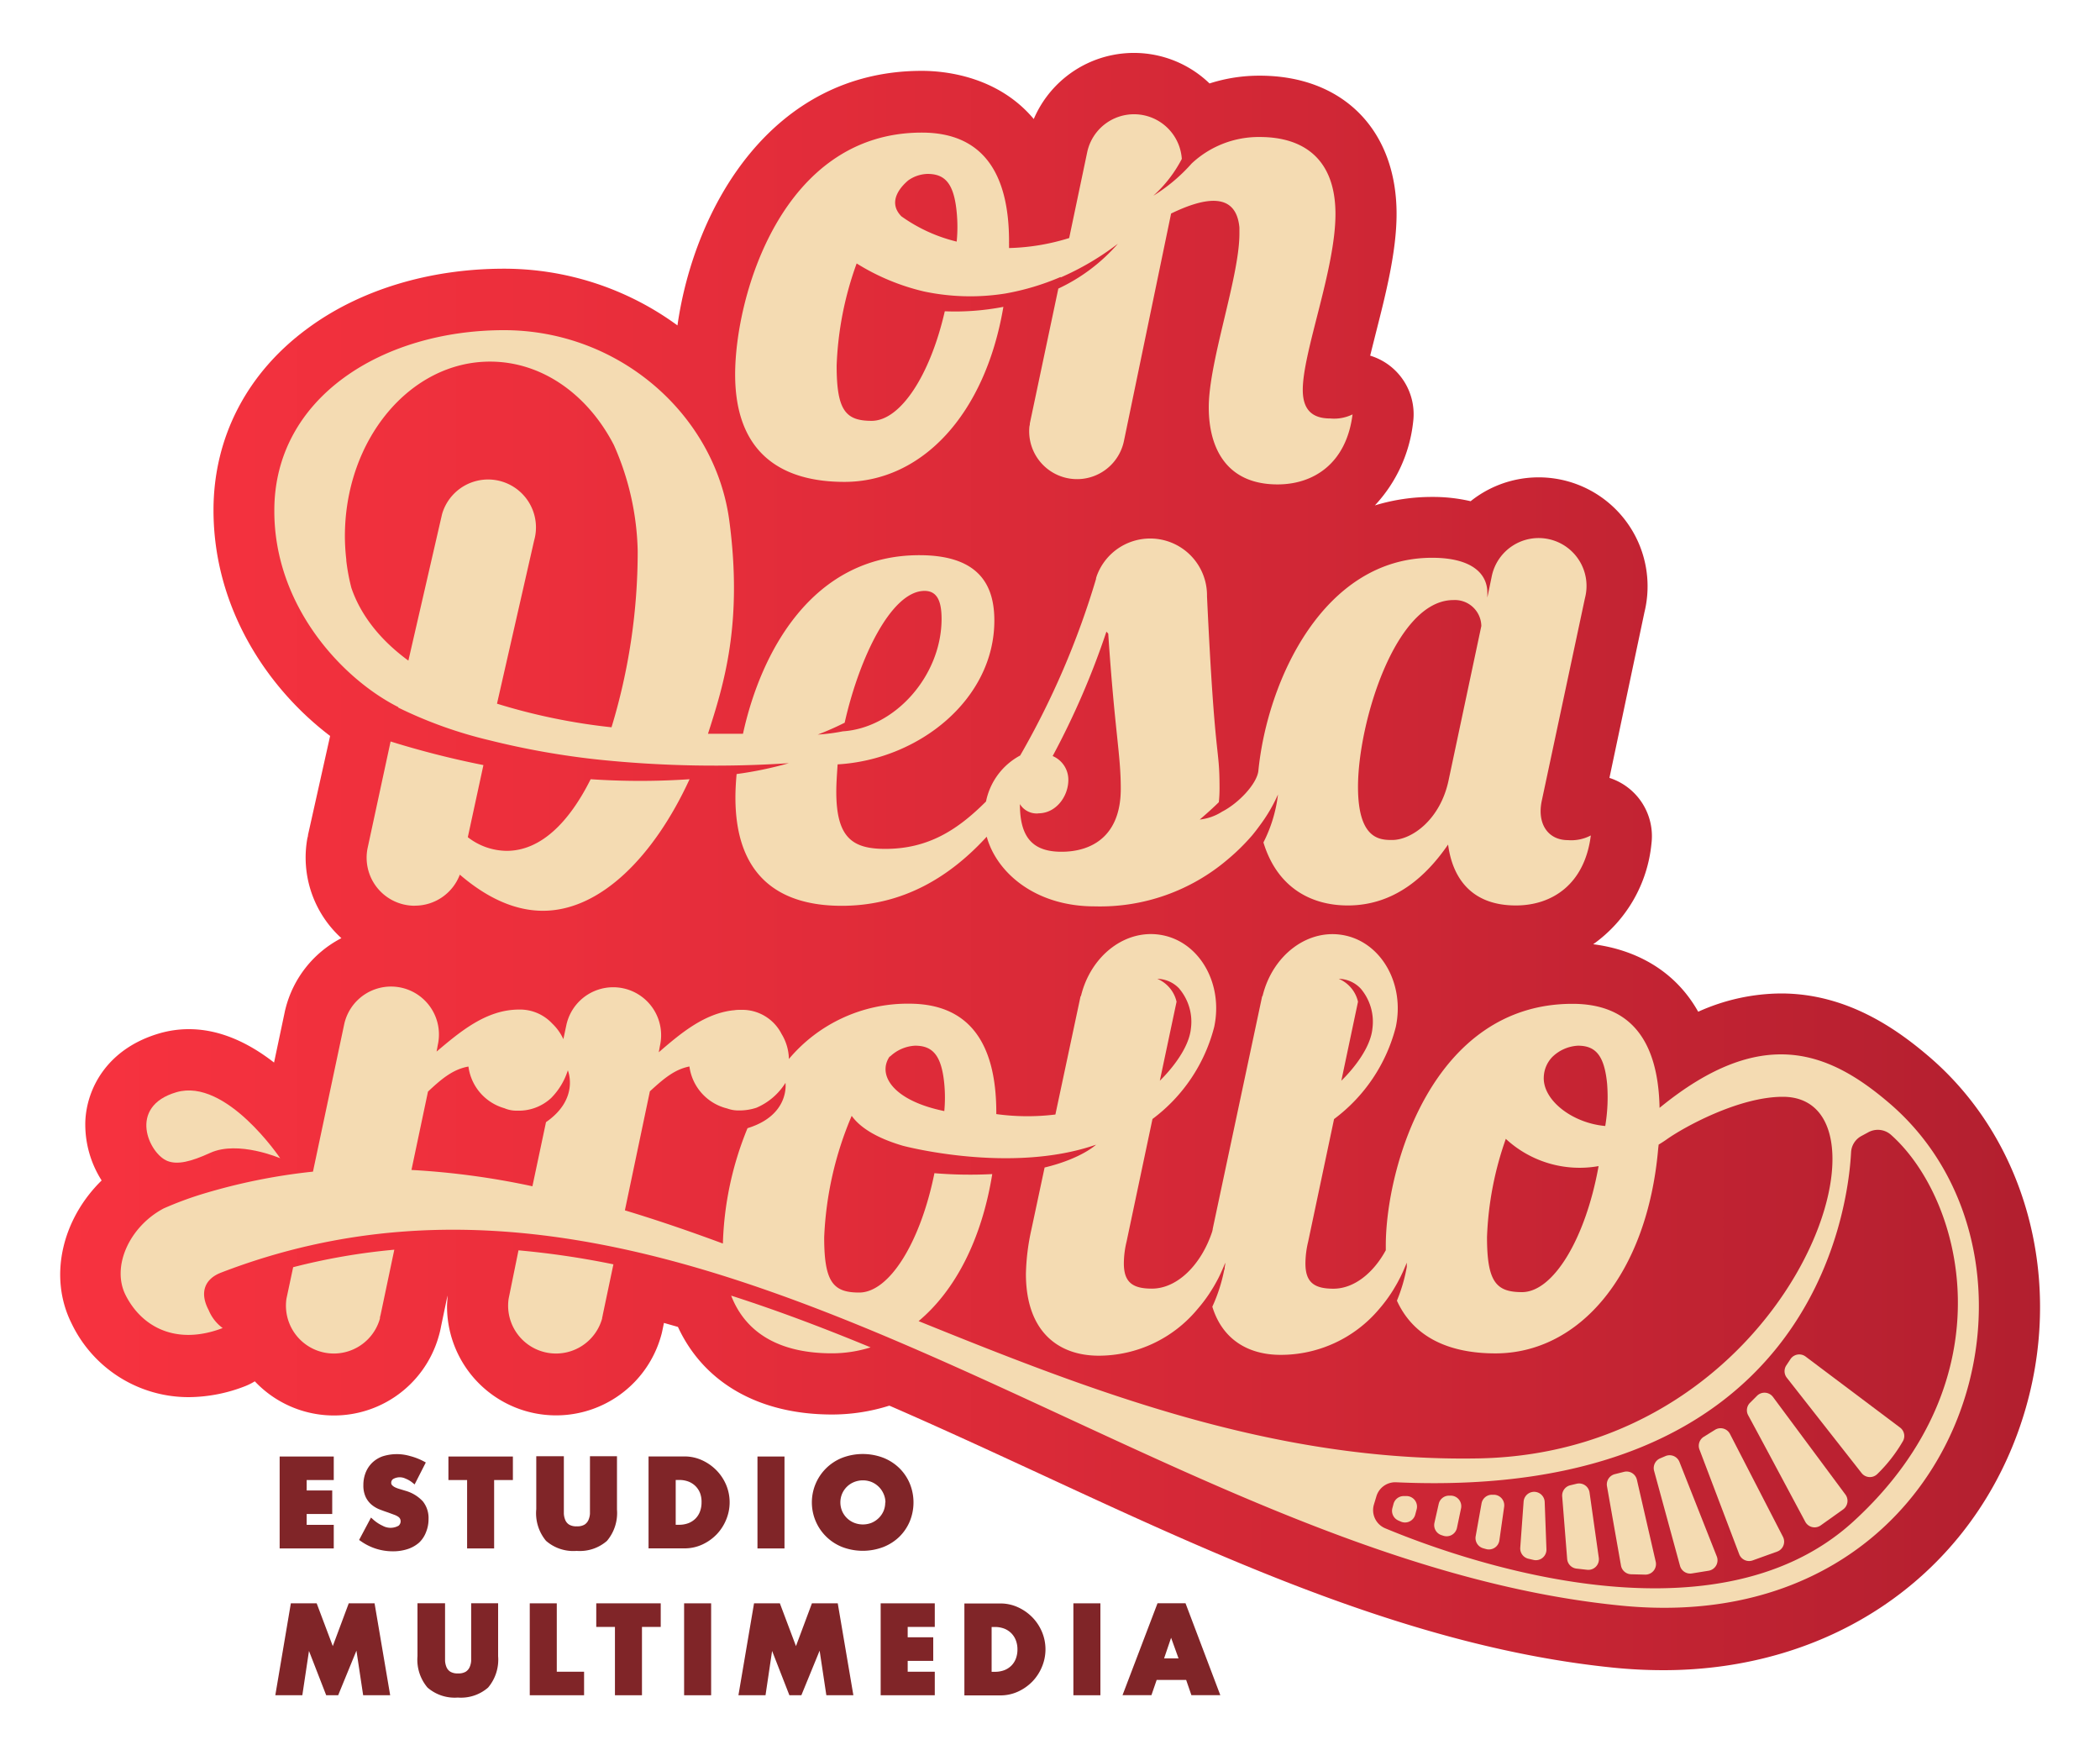 <svg id="Capa_1" data-name="Capa 1" xmlns="http://www.w3.org/2000/svg" xmlns:xlink="http://www.w3.org/1999/xlink" viewBox="0 0 300 250"><defs><style>.cls-1{fill:#802528;}.cls-2{fill:url(#Degradado_sin_nombre_10);}.cls-3{fill:#f4dbb2;}</style><linearGradient id="Degradado_sin_nombre_10" x1="8.57" y1="123.02" x2="291.43" y2="123.02" gradientUnits="userSpaceOnUse"><stop offset="0" stop-color="#f7323f"/><stop offset="0.24" stop-color="#ec2f3c"/><stop offset="0.68" stop-color="#cd2635"/><stop offset="1" stop-color="#b21f2f"/></linearGradient></defs><title>logo-ondesarrollo</title><g id="_Grupo_" data-name="&lt;Grupo&gt;"><polygon class="cls-1" points="47.68 217.8 43.81 217.8 43.81 216.25 47.46 216.25 47.46 212.89 43.81 212.89 43.81 211.4 47.68 211.4 47.68 208.04 39.95 208.04 39.95 221.17 47.68 221.17 47.68 217.8"/><path class="cls-1" d="M60.87,218.82a4.84,4.84,0,0,0,.35-1.86,3.81,3.81,0,0,0-.81-2.51,5.34,5.34,0,0,0-2.47-1.51l-.82-.25a4.15,4.15,0,0,1-.68-.25,1.45,1.45,0,0,1-.43-.31.47.47,0,0,1-.12-.34.63.63,0,0,1,.28-.54,1.91,1.91,0,0,1,1.77-.05,3.75,3.75,0,0,1,1,.59l.29.24,1.6-3.14-.26-.14a8.9,8.9,0,0,0-2-.78,6.71,6.71,0,0,0-3.93.05,4.17,4.17,0,0,0-1.47.91,4.07,4.07,0,0,0-.93,1.4,4.76,4.76,0,0,0-.33,1.8,3.86,3.86,0,0,0,.32,1.67,3.28,3.28,0,0,0,.84,1.11,4.19,4.19,0,0,0,1.16.69c.41.16.83.31,1.25.45l.89.33a2.39,2.39,0,0,1,.54.28.77.77,0,0,1,.24.27.82.82,0,0,1-.22,1,2.34,2.34,0,0,1-2.27,0,5.38,5.38,0,0,1-1.37-.91l-.29-.26-1.7,3.2.22.15a7.88,7.88,0,0,0,4.57,1.47,6.7,6.7,0,0,0,2.15-.32,4.69,4.69,0,0,0,1.63-.92A4,4,0,0,0,60.87,218.82Z"/><polygon class="cls-1" points="64.06 211.4 66.73 211.4 66.73 221.17 70.59 221.17 70.59 211.4 73.27 211.4 73.27 208.04 64.06 208.04 64.06 211.4"/><path class="cls-1" d="M82.38,221.52a5.89,5.89,0,0,0,4.33-1.43,6.17,6.17,0,0,0,1.43-4.48V208H84.28v7.11q0,.54,0,1.1a2.66,2.66,0,0,1-.23.93,1.49,1.49,0,0,1-.55.63,2,2,0,0,1-1.09.24,2,2,0,0,1-1.1-.24,1.42,1.42,0,0,1-.54-.62,2.78,2.78,0,0,1-.22-.94c0-.37,0-.74,0-1.1V208H76.61v7.56A6.15,6.15,0,0,0,78,220.08,5.92,5.92,0,0,0,82.38,221.52Z"/><path class="cls-1" d="M102.34,210a6.86,6.86,0,0,0-2.05-1.43,6,6,0,0,0-2.53-.54H92.65v13.13h5.12a6,6,0,0,0,2.54-.54,6.79,6.79,0,0,0,2.05-1.44,6.67,6.67,0,0,0,1.37-2.1,6.45,6.45,0,0,0,0-5A6.69,6.69,0,0,0,102.34,210Zm-2.12,4.59a3.66,3.66,0,0,1-.22,1.3,2.84,2.84,0,0,1-.63,1,2.94,2.94,0,0,1-1,.66,3.75,3.75,0,0,1-1.4.24h-.44v-6.4H97a3.71,3.71,0,0,1,1.38.24,2.94,2.94,0,0,1,1,.66,2.91,2.91,0,0,1,.64,1A3.56,3.56,0,0,1,100.22,214.6Z"/><rect class="cls-1" x="108.21" y="208.04" width="3.86" height="13.13"/><path class="cls-1" d="M128.46,219.52a6.76,6.76,0,0,0,1.5-2.2,7.13,7.13,0,0,0,0-5.44,6.77,6.77,0,0,0-1.5-2.2,6.94,6.94,0,0,0-2.3-1.47,8.26,8.26,0,0,0-5.81,0,6.85,6.85,0,0,0,0,12.77,8.26,8.26,0,0,0,5.81,0A6.93,6.93,0,0,0,128.46,219.52Zm-2-4.92a3.06,3.06,0,0,1-.25,1.25,3.14,3.14,0,0,1-.7,1,3.26,3.26,0,0,1-1,.66,3.4,3.4,0,0,1-2.48,0,3.14,3.14,0,0,1-1.72-1.66,3.2,3.2,0,0,1,0-2.51,3.14,3.14,0,0,1,1.72-1.66,3.38,3.38,0,0,1,2.48,0,3.26,3.26,0,0,1,1,.66,3.15,3.15,0,0,1,.7,1A3.06,3.06,0,0,1,126.49,214.6Z"/><polygon class="cls-1" points="49.82 229.01 47.54 235.12 45.24 229.01 41.55 229.01 39.33 242.14 43.19 242.14 44.14 235.81 46.6 242.14 48.31 242.14 50.92 235.77 51.88 242.14 55.74 242.14 53.51 229.01 49.82 229.01"/><path class="cls-1" d="M67.31,236.12q0,.54,0,1.1a2.66,2.66,0,0,1-.23.93,1.49,1.49,0,0,1-.55.63,2,2,0,0,1-1.09.24,2,2,0,0,1-1.1-.24,1.42,1.42,0,0,1-.54-.62,2.78,2.78,0,0,1-.22-.94c0-.37,0-.74,0-1.1V229H59.64v7.56a6.15,6.15,0,0,0,1.43,4.48,5.92,5.92,0,0,0,4.33,1.43,5.89,5.89,0,0,0,4.33-1.43,6.17,6.17,0,0,0,1.43-4.48V229H67.31Z"/><polygon class="cls-1" points="79.54 229.01 75.68 229.01 75.68 242.14 83.44 242.14 83.44 238.78 79.54 238.78 79.54 229.01"/><polygon class="cls-1" points="85.18 232.38 87.85 232.38 87.85 242.14 91.71 242.14 91.71 232.38 94.39 232.38 94.39 229.01 85.18 229.01 85.18 232.38"/><rect class="cls-1" x="97.73" y="229.01" width="3.86" height="13.13"/><polygon class="cls-1" points="115.99 229.01 113.71 235.12 111.41 229.01 107.72 229.01 105.49 242.14 109.36 242.14 110.3 235.81 112.77 242.14 114.48 242.14 117.09 235.77 118.05 242.14 121.91 242.14 119.68 229.01 115.99 229.01"/><polygon class="cls-1" points="125.81 242.14 133.54 242.14 133.54 238.78 129.67 238.78 129.67 237.23 133.32 237.23 133.32 233.86 129.67 233.86 129.67 232.38 133.54 232.38 133.54 229.01 125.81 229.01 125.81 242.14"/><path class="cls-1" d="M147.47,231a6.86,6.86,0,0,0-2.05-1.43,6,6,0,0,0-2.53-.54h-5.12v13.13h5.12a6,6,0,0,0,2.54-.54,6.79,6.79,0,0,0,2.05-1.44,6.67,6.67,0,0,0,1.37-2.1,6.45,6.45,0,0,0,0-5A6.69,6.69,0,0,0,147.47,231Zm-2.12,4.59a3.66,3.66,0,0,1-.22,1.3,2.84,2.84,0,0,1-.63,1,2.94,2.94,0,0,1-1,.66,3.75,3.75,0,0,1-1.4.24h-.44v-6.4h.44a3.71,3.71,0,0,1,1.38.24,2.94,2.94,0,0,1,1,.66,2.91,2.91,0,0,1,.64,1A3.56,3.56,0,0,1,145.35,235.58Z"/><rect class="cls-1" x="153.34" y="229.01" width="3.86" height="13.13"/><path class="cls-1" d="M169.36,229h-4l-5,13.13h4.13l.75-2.18h4.21l.75,2.18h4.13Zm-1,7.87h-2.06l1-2.94Z"/><path id="_Trazado_compuesto_" data-name="&lt;Trazado compuesto&gt;" class="cls-2" d="M275.55,150.9c-4.54-3.88-11.67-9-21.13-9a29.11,29.11,0,0,0-11.82,2.61c-3.94-7-10.61-9.09-15-9.64a20,20,0,0,0,8.32-14.35,8.74,8.74,0,0,0-6-9.41l5-23.66a15.56,15.56,0,0,0-24.83-15.86,23.64,23.64,0,0,0-5.53-.61,27.79,27.79,0,0,0-8.15,1.21,20.73,20.73,0,0,0,5.47-11.94,8.74,8.74,0,0,0-6.14-9.45c.28-1.14.58-2.32.84-3.36,1.37-5.39,2.93-11.49,2.93-16.89,0-12-7.67-19.74-19.54-19.74a23.15,23.15,0,0,0-7.18,1.11A15.56,15.56,0,0,0,147.68,17c-5.19-6.18-12.81-6.88-16-6.88-21.41,0-32.49,19.45-34.9,36.36A41.92,41.92,0,0,0,72,38.38c-10.59,0-20.55,3-28,8.49-8.71,6.36-13.5,15.6-13.5,26,0,13.94,7.68,25.44,16.66,32.25L44,119.26q0,.2-.08.41A15.54,15.54,0,0,0,48.77,134a15.63,15.63,0,0,0-8,10.15q-.06.21-.1.43l-1.52,7.19C35.79,149.15,31.62,147,27,147a15,15,0,0,0-4.16.58c-7.56,2.18-10.46,7.93-10.65,12.58a14.88,14.88,0,0,0,2.33,8.45c-5.65,5.53-7.63,13.75-4.3,20.41A18.52,18.52,0,0,0,27,199.56,22.46,22.46,0,0,0,35,198a8.7,8.7,0,0,0,1.4-.7,15.55,15.55,0,0,0,26.26-6.39q.11-.37.2-.75t.15-.72l.92-4.39s0,.05,0,.08c0,.5-.07,1-.07,1.46a15.58,15.58,0,0,0,30.55,4.31q.11-.37.19-.74t.15-.72l.1-.48,2,.57c3.7,8,11.61,12.51,22,12.51a27.17,27.17,0,0,0,8.15-1.25l.09,0c7.16,3.11,14.4,6.46,21.74,9.85,26.2,12.13,53.29,24.67,81.57,27.55a71.81,71.81,0,0,0,7.22.37h0c23.5,0,42.88-12.92,50.56-33.73C295.41,185.2,290.34,163.54,275.55,150.9Z"/><g id="_Grupo_2" data-name="&lt;Grupo&gt;"><path id="_Trazado_compuesto_2" data-name="&lt;Trazado compuesto&gt;" class="cls-3" d="M120.63,68.83c11,0,20.09-9.53,22.71-25a36.19,36.19,0,0,1-8.37.63c-2.09,9.14-6.34,15.65-10.45,15.65-3.7,0-5-1.46-5-7.88a47.61,47.61,0,0,1,2.86-14.6,31.86,31.86,0,0,0,9.61,4,31.88,31.88,0,0,0,11.6.3h0a35.69,35.69,0,0,0,7.93-2.37l0,.07a39,39,0,0,0,8.18-4.82,25.68,25.68,0,0,1-8.51,6.41l-4.07,19.26,0,.15-.06.28h0A6.84,6.84,0,0,0,160.56,63L167.3,30.5c4.81-2.33,9.28-3.13,9.76,2,0,.28,0,.56,0,.87,0,6.23-4.38,18.2-4.38,24.82,0,5.55,2.34,11,9.83,11,5.16,0,9.83-3,10.71-10a6,6,0,0,1-3.21.58c-2.92,0-3.9-1.65-3.9-4.09,0-5.45,4.67-17.23,4.67-25.11s-4.57-11-10.8-11a14,14,0,0,0-9.74,3.78,24.48,24.48,0,0,1-5.48,4.61,18.66,18.66,0,0,0,4.07-5.26,6.84,6.84,0,0,0-13.52-.94h0L152.74,34a31.27,31.27,0,0,1-8.59,1.43c0-.27,0-.52,0-.72a1,1,0,0,1,0-.2c0-10.22-4.09-15.57-12.46-15.57-20,0-26.67,23.36-26.67,34.55S111.58,68.83,120.63,68.83Zm9.14-43.08a5,5,0,0,1,2.73-.91c2.53,0,3.78,1.4,4.17,5.47a21.4,21.4,0,0,1,0,4.2,22.77,22.77,0,0,1-7.91-3.62C126.56,28.63,129.08,26.32,129.77,25.75Z"/><path id="_Trazado_compuesto_3" data-name="&lt;Trazado compuesto&gt;" class="cls-3" d="M269.88,157.55c-8.61-7.36-18.18-11.27-32.8.69-.19-9.75-4.27-14.86-12.44-14.86-20,0-26.67,23.36-26.67,34.55,0,.22,0,.43,0,.65-1.78,3.26-4.54,5.49-7.48,5.49-2.72,0-4-.88-4-3.6a13.5,13.5,0,0,1,.39-3.12l3.7-17.51a23.73,23.73,0,0,0,8.82-13.16c1.29-6.1-2-11.94-7.24-13.06s-10.38,2.77-11.8,8.67h-.05l-7.06,33.21c0,.14-.05.27-.08.41-1.53,4.66-4.93,8.15-8.62,8.15-2.72,0-4-.88-4-3.6a13.5,13.5,0,0,1,.39-3.12l3.7-17.51a23.73,23.73,0,0,0,8.82-13.16c1.29-6.1-2-11.94-7.24-13.06s-10.38,2.77-11.8,8.67h-.05l-3.6,16.91a32.64,32.64,0,0,1-8.44-.06,1,1,0,0,1,0-.2c0-10.22-4.09-15.57-12.46-15.57a22.14,22.14,0,0,0-17.17,7.9,7.11,7.11,0,0,0-1.05-3.58,6.3,6.3,0,0,0-5.78-3.44c-.35,0-.69,0-1,.06h-.07c-4.16.44-7.55,3.28-10.69,6l.17-.94a6.84,6.84,0,1,0-13.36-3h0l-.44,2.07a7.17,7.17,0,0,0-1.59-2.23,6.29,6.29,0,0,0-4.74-2c-4.67,0-8.37,3.12-11.78,6l.17-.94a6.84,6.84,0,1,0-13.36-3h0l-4.47,21.09a84.74,84.74,0,0,0-16,3.26,50.19,50.19,0,0,0-5.34,2c-4.9,2.61-7.46,8.3-5.44,12.35,2.31,4.61,7.28,7.26,13.88,4.73a6,6,0,0,1-2-2.56c-1.37-2.58-.5-4.49,1.78-5.36,68.51-26.38,131.57,40.61,199.63,47.53C280.8,234.5,296.46,180.27,269.88,157.55Zm-75.48-16.33a7.32,7.32,0,0,1,1.66,5.69c-.36,3.65-4.44,7.45-4.44,7.45L194,143.08a4.68,4.68,0,0,0-2.75-3.27A4.4,4.4,0,0,1,194.39,141.21Zm-25.93,0a7.32,7.32,0,0,1,1.66,5.69c-.37,3.65-4.44,7.45-4.44,7.45l2.39-11.28a4.68,4.68,0,0,0-2.75-3.27A4.4,4.4,0,0,1,168.47,141.21ZM78,160.28l-1.94,9.16a110.91,110.91,0,0,0-17.28-2.33l2.36-11.19c2-1.88,3.61-3.2,5.78-3.58a7.15,7.15,0,0,0,5.13,5.95,4.37,4.37,0,0,0,1.84.35,6.8,6.8,0,0,0,4.85-1.81v0a9.87,9.87,0,0,0,2.38-3.95S82.84,156.93,78,160.28Zm28.79.86a46.72,46.72,0,0,0-3.52,16.48c-4.67-1.73-9.32-3.33-14-4.74l3.57-17c2-1.84,3.55-3.14,5.65-3.55a7.15,7.15,0,0,0,5.4,6,4.61,4.61,0,0,0,1.7.28,7.73,7.73,0,0,0,2.48-.39h0a9.11,9.11,0,0,0,4.14-3.55S112.88,159.27,106.8,161.14ZM221.73,151a5.67,5.67,0,0,1,3.69-1.64c2.53,0,3.78,1.4,4.17,5.47a24.85,24.85,0,0,1-.27,6c-4.71-.41-8.94-3.69-8.78-7A4.35,4.35,0,0,1,221.73,151Zm-6.6,11.68a15.51,15.51,0,0,0,13.24,3.88c-1.86,10.37-6.48,18-10.94,18-3.7,0-5-1.46-5-7.88A47.08,47.08,0,0,1,215.13,162.63Zm-88-11.75a5.6,5.6,0,0,1,3.6-1.57c2.53,0,3.78,1.4,4.17,5.47a20.94,20.94,0,0,1,0,3.87C127.47,157.18,125.3,153.47,127.11,150.88Zm6.35,16.69c-2,9.83-6.43,17-10.74,17-3.7,0-5-1.46-5-7.88a49.39,49.39,0,0,1,3.93-17.36c1.49,2.07,4.35,3.4,7.3,4.27v0s15.36,4.11,27.61-.15c0,0-2.1,2-7.35,3.26l-1.89,8.87a31.9,31.9,0,0,0-.78,6.33c0,8.18,4.57,11.68,10.41,11.68A18.36,18.36,0,0,0,171.06,187a21.23,21.23,0,0,0,1.68-2.2h0v0c.19-.29.38-.59.57-.9l.13-.22q.22-.38.43-.77l.16-.3c.13-.26.26-.52.38-.79l.14-.31c.17-.37.33-.75.48-1.15v.08c0,.09,0,.27-.07.51V181c0,.13,0,.27-.08.42a23.28,23.28,0,0,1-1.69,5.22c1.46,4.76,5.22,6.88,9.75,6.88A18.36,18.36,0,0,0,197,187a21.36,21.36,0,0,0,1.93-2.59h0l.07-.11.38-.64.15-.26c.13-.22.25-.46.37-.69l.14-.27c.12-.24.24-.5.36-.75l.12-.27c.15-.35.3-.7.45-1.07v.08l0,.19v.05l0,.29v0l-.07.37a23,23,0,0,1-1.34,4.45c2.42,5.32,7.59,7.53,14.07,7.53,12,0,21.71-11.29,23.26-29.3l.06-.52c.41-.25.8-.5,1.14-.74,2.38-1.7,10.27-6.09,16.6-6.09,17.92,0,1.32,50.86-43.52,51.65-29.34.52-55.3-9.64-79.94-19.61,5.2-4.35,9-11.59,10.52-21A61.42,61.42,0,0,1,133.47,167.57ZM264.8,217.29c-20.38,18.66-57.34,5-66.92,1a2.81,2.81,0,0,1-1.6-3.41l.35-1.16a2.81,2.81,0,0,1,2.81-2c59.21,2.7,64.57-38.69,65-47.15a2.81,2.81,0,0,1,1.42-2.28l1-.54a2.83,2.83,0,0,1,3.28.34C280.35,171.17,287.18,196.79,264.8,217.29Z"/><path id="_Trazado_" data-name="&lt;Trazado&gt;" class="cls-3" d="M118.84,193.3a18.4,18.4,0,0,0,5.53-.85c-6.63-2.74-13.27-5.26-19.92-7.39C106.72,190.9,112.07,193.3,118.84,193.3Z"/><path id="_Trazado_2" data-name="&lt;Trazado&gt;" class="cls-3" d="M40.92,185.51h0a6.84,6.84,0,0,0,13.36,2.81h0l0-.09c0-.16.07-.31.1-.47l1.95-9.26A90.4,90.4,0,0,0,41.88,181Z"/><path id="_Trazado_3" data-name="&lt;Trazado&gt;" class="cls-3" d="M72.66,185.51h0a6.84,6.84,0,0,0,13.36,2.81h0l0-.09q.06-.23.1-.47l1.51-7.17a121.57,121.57,0,0,0-13.56-2Z"/><path id="_Trazado_4" data-name="&lt;Trazado&gt;" class="cls-3" d="M23.95,165.84c1.42.54,3.28.11,6.08-1.17,4-1.82,10,.77,10,.77S32.31,153.94,25.22,156,21.32,164.85,23.95,165.84Z"/><path id="_Trazado_compuesto_4" data-name="&lt;Trazado compuesto&gt;" class="cls-3" d="M56.9,101v.07a61.85,61.85,0,0,0,13,4.66v0a114.3,114.3,0,0,0,15.79,2.79h0a161.29,161.29,0,0,0,27,.49,53,53,0,0,1-7.46,1.55c-.11,1.2-.17,2.33-.17,3.35,0,11,6,15.47,15.18,15.47,8.91,0,15.6-4.28,20.72-9.87,1.41,5.12,6.92,9.95,15.41,9.95a28.11,28.11,0,0,0,19.07-6.75,29.73,29.73,0,0,0,3.49-3.45c.34-.42.68-.85,1-1.3v0a22.75,22.75,0,0,0,2.64-4.48,20.3,20.3,0,0,1-2.08,6.85c2,6.54,6.91,9,12.05,9,6.78,0,11.31-4.31,14.33-8.7.61,4.66,3.23,8.7,9.68,8.7,5.16,0,9.83-3,10.71-10A6,6,0,0,1,224,120c-2.89,0-4.42-2.37-3.76-5.56l6.18-29a6.84,6.84,0,1,0-13.32-3.09h0l-.62,3v-.68c0-2.82-2.34-5-7.89-5-15.47,0-23.55,17.46-24.83,30.5-.28,1.88-2.86,4.58-5.17,5.76a7.39,7.39,0,0,1-3.2,1.13s1.54-1.3,2.73-2.48a18.9,18.9,0,0,0,.1-2c0-6.37-.64-2.84-1.79-27.4,0,0,0-.08,0-.13a8.12,8.12,0,0,0-15.75-2.79h0l-.1.32,0,.1a117.72,117.72,0,0,1-10.84,25.23,9.6,9.6,0,0,0-4.88,6.57c-4,4-8.2,6.77-14.39,6.77-4.67,0-7-1.56-7-8.18,0-1.17.1-2.53.19-3.89,11.68-.68,22.39-9.34,22.39-20.54,0-4.87-2-9.34-10.71-9.34-15.41,0-22.69,14-25.2,25.51q-2.59,0-5,0c2.25-7,5-15.69,3.05-30.42-2-15.09-15.68-27.23-32.19-27.23-17.28,0-32.81,9.57-32.81,25.75C39.15,86.6,48.95,97,56.9,101ZM207.62,85.71a3.78,3.78,0,0,1,4,3.7l-4.67,22c-1.17,5.64-5.25,8.57-8.08,8.57-1.75,0-4.87-.1-4.87-7.59C194,103.23,199.35,85.71,207.62,85.71Zm-59.28,30.46c2.53,0,4.28-2.43,4.28-4.77a3.67,3.67,0,0,0-2.24-3.41,113.56,113.56,0,0,0,7.68-17.77l.26.29c.95,14.19,1.79,17.2,1.79,22.15,0,6.81-4.19,9-8.47,9s-5.94-2.24-5.94-6.81A2.81,2.81,0,0,0,148.35,116.18Zm-27.66-13c2.09-9.25,6.66-18.77,11.4-18.77,1.85,0,2.43,1.56,2.43,4,0,8.08-6.62,15.57-14.11,16.06h0a26.25,26.25,0,0,1-3.57.46A39.59,39.59,0,0,0,120.68,103.22ZM70,51.65c7.49,0,14,4.76,17.69,11.9A39.17,39.17,0,0,1,91.1,78.71a86.38,86.38,0,0,1-3.74,25.17A86.31,86.31,0,0,1,71,100.51l5.3-23.29a6.84,6.84,0,1,0-13.15-3.78h0L58.34,94.36c-5-3.66-7.18-7.56-8.14-10.38a29,29,0,0,1-.73-3.89c0-.1,0-.17,0-.17h0a29.45,29.45,0,0,1-.2-3.27C49.25,62.84,58.55,51.65,70,51.65Z"/><path id="_Trazado_5" data-name="&lt;Trazado&gt;" class="cls-3" d="M59.28,129.36a6.86,6.86,0,0,0,6.41-4.43h0c4.19,3.6,8.18,5.16,11.87,5.16,8.27,0,15.92-7.86,20.95-18.79a105.2,105.2,0,0,1-14.13,0c-3.08,6.16-7.13,10.23-12,10.23a9.16,9.16,0,0,1-5.55-1.95l2.23-10.3a129.17,129.17,0,0,1-13.26-3.37l-3.28,15.2h0a6.86,6.86,0,0,0,6.72,8.26Z"/><path id="_Trazado_6" data-name="&lt;Trazado&gt;" class="cls-3" d="M201,213.69h-.41a1.51,1.51,0,0,0-1.52,1.13l-.16.6a1.51,1.51,0,0,0,.83,1.75l.36.16a1.51,1.51,0,0,0,2.08-1l.2-.75A1.51,1.51,0,0,0,201,213.69Z"/><path id="_Trazado_7" data-name="&lt;Trazado&gt;" class="cls-3" d="M207.16,213.63H207a1.51,1.51,0,0,0-1.47,1.18l-.61,2.7a1.51,1.51,0,0,0,1,1.76l.22.07a1.51,1.51,0,0,0,2-1.12l.58-2.77A1.51,1.51,0,0,0,207.16,213.63Z"/><path id="_Trazado_8" data-name="&lt;Trazado&gt;" class="cls-3" d="M213.39,213.5h-.25a1.51,1.51,0,0,0-1.49,1.24l-.84,4.69a1.51,1.51,0,0,0,1.09,1.72l.4.11A1.51,1.51,0,0,0,214.2,220l.68-4.79A1.51,1.51,0,0,0,213.39,213.5Z"/><path id="_Trazado_9" data-name="&lt;Trazado&gt;" class="cls-3" d="M218.83,213.12a1.51,1.51,0,0,0-1.17,1.36l-.48,6.58a1.51,1.51,0,0,0,1.16,1.58l.73.17a1.51,1.51,0,0,0,1.85-1.53l-.25-6.75A1.51,1.51,0,0,0,218.83,213.12Z"/><path id="_Trazado_10" data-name="&lt;Trazado&gt;" class="cls-3" d="M227.08,213.19a1.51,1.51,0,0,0-1.85-1.26l-.91.22a1.51,1.51,0,0,0-1.15,1.59l.71,8.93a1.51,1.51,0,0,0,1.34,1.38l1.52.17a1.51,1.51,0,0,0,1.66-1.71Z"/><path id="_Trazado_11" data-name="&lt;Trazado&gt;" class="cls-3" d="M233.84,211.35a1.51,1.51,0,0,0-1.84-1.12l-1.31.33a1.51,1.51,0,0,0-1.12,1.73l2,11.33a1.51,1.51,0,0,0,1.45,1.24l2,.05a1.51,1.51,0,0,0,1.51-1.85Z"/><path id="_Trazado_12" data-name="&lt;Trazado&gt;" class="cls-3" d="M239.92,208.81a1.51,1.51,0,0,0-2-.83l-.75.32a1.51,1.51,0,0,0-.87,1.79L240,223.65a1.51,1.51,0,0,0,1.7,1.09l2.41-.39a1.51,1.51,0,0,0,1.16-2Z"/><path id="_Trazado_13" data-name="&lt;Trazado&gt;" class="cls-3" d="M247.14,204.82a1.51,1.51,0,0,0-2.16-.58l-1.61,1a1.51,1.51,0,0,0-.59,1.8L248.46,222a1.51,1.51,0,0,0,1.92.88l3.5-1.26a1.51,1.51,0,0,0,.83-2.11Z"/><path id="_Trazado_14" data-name="&lt;Trazado&gt;" class="cls-3" d="M253.28,199.53a1.51,1.51,0,0,0-2.28-.16l-1,1a1.5,1.5,0,0,0-.26,1.78c1.6,2.94,6.27,11.69,8.16,15.22a1.51,1.51,0,0,0,2.2.51l3.2-2.28a1.51,1.51,0,0,0,.33-2.13Z"/><path id="_Trazado_15" data-name="&lt;Trazado&gt;" class="cls-3" d="M271.43,203.9l-13.49-10.14a1.51,1.51,0,0,0-2.16.37l-.59.89a1.51,1.51,0,0,0,.07,1.77l10.68,13.61a1.51,1.51,0,0,0,2.25.14,21.69,21.69,0,0,0,3.67-4.72A1.5,1.5,0,0,0,271.43,203.9Z"/></g></g></svg>
